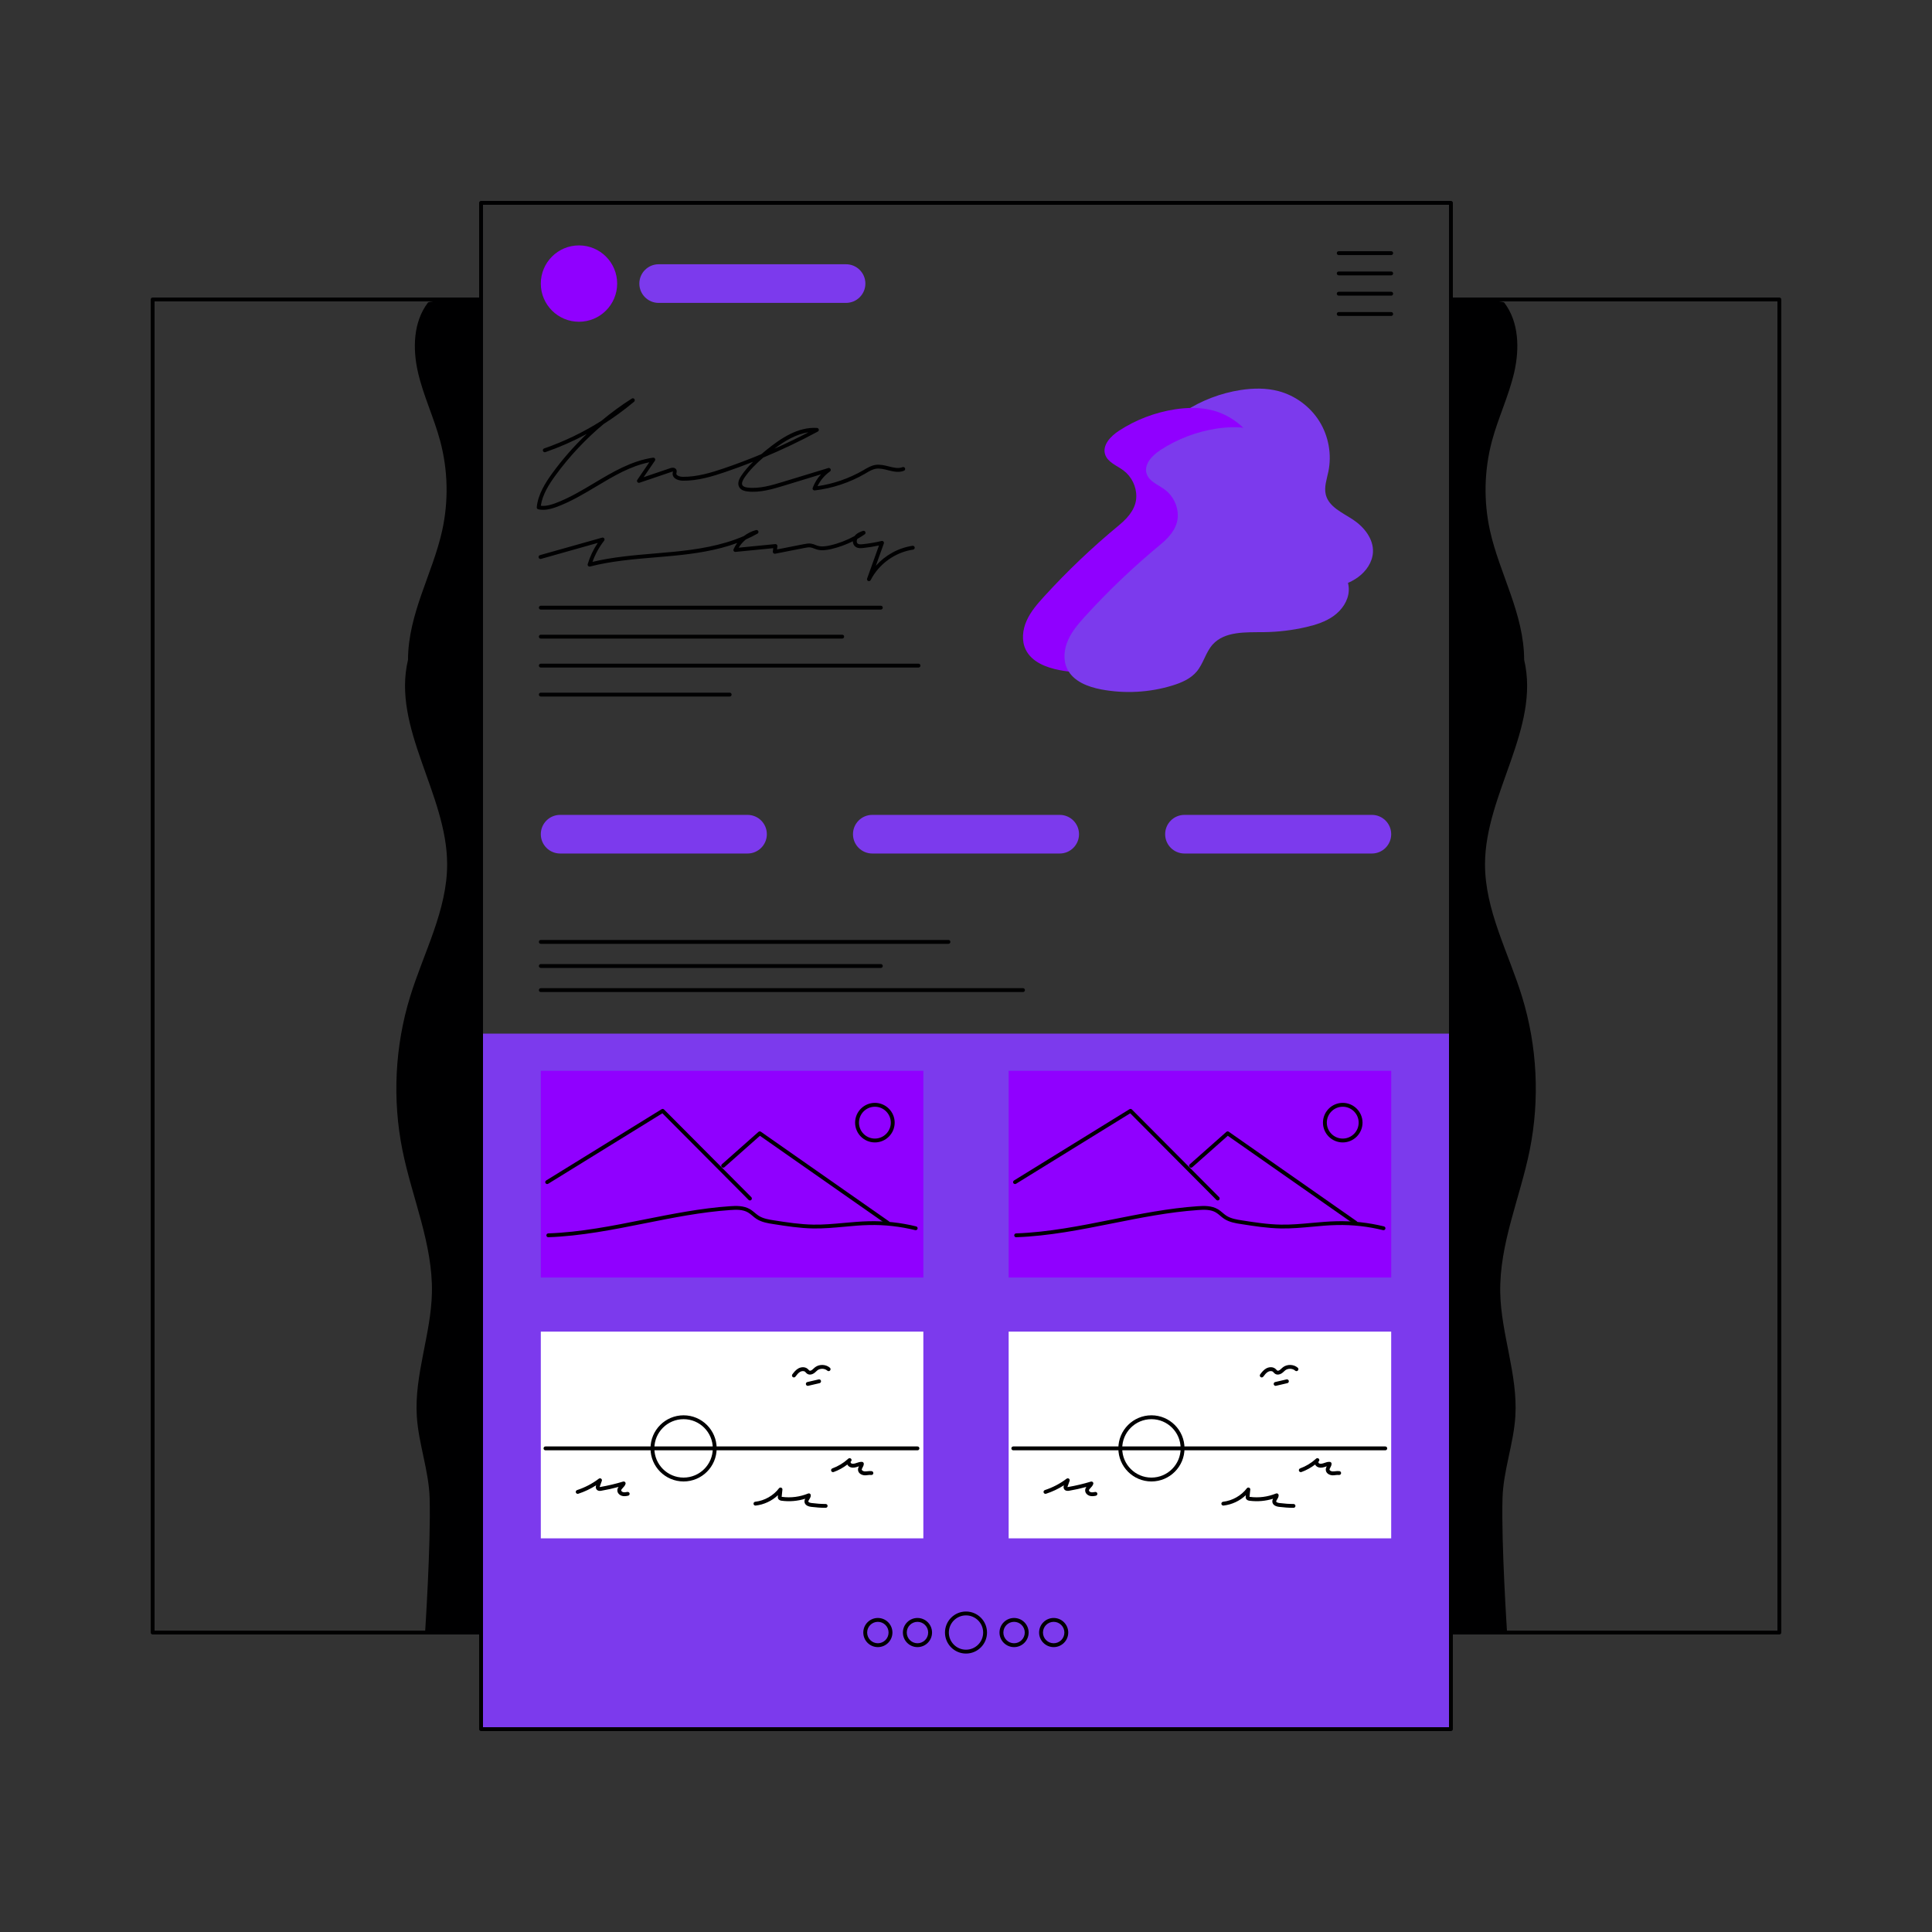 <svg transform="scale(1)" version="1.1" id="u9qDPj3OvJ" xmlns="http://www.w3.org/2000/svg" xmlns:xlink="http://www.w3.org/1999/xlink" x="0px" y="0px" width="500px" height="500px" viewBox="0 0 500 500" xml:space="preserve" class="pbimage_pbimage__wrapper__image__0LEis false"><rect x="0" y="0" width="500" height="500" fill="#333333" stroke="none"/><title>Landing Page</title><style type="text/css"> .st0{fill:#000001;} .st1{fill:#FFDC32;} .st2{fill:#FFB0CC;} .st3{fill:#005596;} .st4{fill:#FFFFFF;}
 .st4{fill:#FFFFFF;}
 .st3{fill:#7C3AED;}
 .st2{fill:#9000ff;}
 .st1{fill:#7C3AED;}
 .st0{fill:#000001;}</style><g id="page-2"><g id="shadow"><path class="st0" d="M375.75,77.64c0,0,13.54,0,13.57,0.71c3.78,4.97,3.96,11.86,2.57,17.95c-1.39,6.09-4.15,11.78-5.77,17.82
			c-2.02,7.55-2.2,15.58-0.51,23.21c2.46,11.14,8.81,21.49,8.84,33.44c4.19,17.64-10.07,34.68-10.13,52.81
			c-0.04,11.96,6.08,22.95,9.59,34.38c3.93,12.79,4.62,26.57,1.98,39.69c-2.49,12.35-7.88,24.29-7.63,36.89
			c0.22,10.77,4.58,21.25,3.91,31.99c-0.45,7.15-3.12,14.05-3.32,21.21c-0.34,11.8,1.19,34.94,1.19,34.94h-14.5L375.75,77.64z"></path><path class="st0" d="M124.3,77.64c0,0-13.54,0-13.57,0.71c-3.78,4.97-3.96,11.86-2.57,17.95s4.15,11.78,5.76,17.82
			c2.02,7.55,2.2,15.58,0.51,23.21c-2.46,11.14-8.81,21.49-8.84,33.44c-4.19,17.64,10.07,34.68,10.13,52.81
			c0.04,11.96-6.08,22.95-9.59,34.38c-3.93,12.79-4.62,26.57-1.98,39.69c2.49,12.35,7.88,24.29,7.63,36.89
			c-0.22,10.77-4.58,21.25-3.91,31.99c0.45,7.15,3.12,14.05,3.32,21.21c0.34,11.8-1.19,34.94-1.19,34.94h14.5L124.3,77.64z"></path></g><g id="line_1_"><path class="st0" d="M460.5,423h-85c-0.28,0-0.5-0.22-0.5-0.5v-345c0-0.28,0.22-0.5,0.5-0.5h85c0.28,0,0.5,0.22,0.5,0.5v345
			C461,422.78,460.78,423,460.5,423z M376,422h84V78h-84V422z"></path><path class="st0" d="M124.5,423h-85c-0.28,0-0.5-0.22-0.5-0.5v-345c0-0.28,0.22-0.5,0.5-0.5h85c0.28,0,0.5,0.22,0.5,0.5v345
			C125,422.78,124.78,423,124.5,423z M40,422h84V78H40V422z"></path></g></g><g id="page-1"><g id="colors"><rect class="st1" x="124.5" y="267.5" width="251" height="180"></rect><path class="st1" d="M306.61,130.92c-6.9,5.69-13.4,11.87-19.42,18.48c-1.73,1.9-3.45,3.88-4.5,6.23
			c-1.05,2.35-1.36,5.16-0.24,7.48c1.55,3.22,5.33,4.67,8.84,5.33c6.07,1.14,12.41,0.8,18.32-1c2.37-0.72,4.77-1.74,6.36-3.64
			c1.74-2.07,2.31-4.95,4.11-6.97c3.13-3.49,8.55-3.17,13.24-3.22c3.69-0.04,7.38-0.48,10.97-1.31c2.53-0.59,5.07-1.39,7.17-2.92
			s3.73-3.88,3.86-6.48c0.17-3.43-2.28-6.5-5.14-8.4c-2.73-1.81-6.25-3.28-7.06-6.45c-0.5-1.97,0.25-4.01,0.66-6
			c0.91-4.4,0.07-9.14-2.3-12.97c-2.37-3.82-6.23-6.69-10.58-7.85c-3.2-0.85-6.58-0.79-9.85-0.29c-5.13,0.8-10.1,2.69-14.45,5.53
			c-2.14,1.39-4.37,3.7-3.6,6.13c0.65,2.05,3.04,2.87,4.76,4.16c2.08,1.56,3.35,4.14,3.31,6.74S309.57,128.48,306.61,130.92z"></path><path class="st2" d="M289.61,135.92c-6.9,5.69-13.4,11.87-19.42,18.48c-1.73,1.9-3.45,3.88-4.5,6.23
			c-1.05,2.35-1.36,5.16-0.24,7.48c1.55,3.22,5.33,4.67,8.84,5.33c6.07,1.14,12.41,0.8,18.32-1c2.37-0.72,4.77-1.74,6.36-3.64
			c1.74-2.07,2.31-4.95,4.11-6.97c3.13-3.49,8.55-3.17,13.24-3.22c3.69-0.04,7.38-0.48,10.97-1.31c2.53-0.59,5.07-1.39,7.17-2.92
			s3.73-3.88,3.86-6.48c0.17-3.43-2.28-6.5-5.14-8.4c-2.73-1.81-6.25-3.28-7.06-6.45c-0.5-1.97,0.25-4.01,0.66-6
			c0.91-4.4,0.07-9.14-2.3-12.97c-2.37-3.82-6.23-6.69-10.58-7.85c-3.2-0.85-6.58-0.79-9.85-0.29c-5.13,0.8-10.1,2.69-14.45,5.53
			c-2.14,1.39-4.37,3.7-3.6,6.13c0.65,2.05,3.04,2.87,4.76,4.16c2.08,1.56,3.35,4.14,3.31,6.74
			C294.05,131.11,292.57,133.48,289.61,135.92z"></path><path class="st3" d="M300.35,140.91c-6.9,5.69-13.4,11.87-19.42,18.48c-1.73,1.9-3.45,3.88-4.5,6.23
			c-1.05,2.35-1.36,5.16-0.24,7.48c1.55,3.22,5.33,4.67,8.84,5.33c6.07,1.14,12.41,0.8,18.32-1c2.37-0.72,4.77-1.74,6.36-3.64
			c1.74-2.07,2.31-4.95,4.11-6.97c3.13-3.49,8.55-3.17,13.24-3.22c3.69-0.04,7.38-0.48,10.97-1.31c2.53-0.59,5.07-1.39,7.17-2.92
			s3.73-3.88,3.86-6.48c0.17-3.43-2.28-6.5-5.14-8.4c-2.73-1.81-6.25-3.28-7.06-6.45c-0.5-1.97,0.25-4.01,0.66-6
			c0.91-4.4,0.07-9.14-2.3-12.97c-2.37-3.82-6.23-6.69-10.58-7.85c-3.2-0.85-6.58-0.79-9.85-0.29c-5.13,0.8-10.1,2.69-14.45,5.53
			c-2.14,1.39-4.37,3.7-3.6,6.13c0.65,2.05,3.04,2.87,4.76,4.16c2.08,1.56,3.35,4.14,3.31,6.74
			C304.78,136.1,303.31,138.47,300.35,140.91z"></path><circle class="st2" cx="149.84" cy="73.39" r="9.88"></circle><rect class="st3" x="143.46" y="280.62" width="99" height="53.5"></rect><rect class="st3" x="264.75" y="280.62" width="99" height="53.5"></rect><rect class="st3" x="143.46" y="349.62" width="99" height="53.5"></rect><rect class="st3" x="264.75" y="349.62" width="99" height="53.5"></rect><rect class="st2" x="261.04" y="277.12" width="99" height="53.5"></rect><rect class="st4" x="261.04" y="344.62" width="99" height="53.5"></rect><rect class="st2" x="139.96" y="277.12" width="99" height="53.5"></rect><rect class="st4" x="139.96" y="344.62" width="99" height="53.5"></rect><path class="st3" d="M165.46,73.39L165.46,73.39c0-2.76,2.24-5,5-5h48.5c2.76,0,5,2.24,5,5l0,0c0,2.76-2.24,5-5,5h-48.5
			C167.7,78.39,165.46,76.15,165.46,73.39z"></path><path class="st1" d="M139.96,215.89L139.96,215.89c0-2.76,2.24-5,5-5h48.5c2.76,0,5,2.24,5,5l0,0c0,2.76-2.24,5-5,5h-48.5
			C142.2,220.89,139.96,218.65,139.96,215.89z"></path><path class="st1" d="M301.54,215.89L301.54,215.89c0-2.76,2.24-5,5-5h48.5c2.76,0,5,2.24,5,5l0,0c0,2.76-2.24,5-5,5h-48.5
			C303.78,220.89,301.54,218.65,301.54,215.89z"></path><path class="st1" d="M220.75,215.89L220.75,215.89c0-2.76,2.24-5,5-5h48.5c2.76,0,5,2.24,5,5l0,0c0,2.76-2.24,5-5,5h-48.5
			C222.99,220.89,220.75,218.65,220.75,215.89z"></path></g><g id="line"><path class="st0" d="M375.5,448h-251c-0.28,0-0.5-0.22-0.5-0.5v-395c0-0.28,0.22-0.5,0.5-0.5h251c0.28,0,0.5,0.22,0.5,0.5v395
			C376,447.78,375.78,448,375.5,448z M125,447h250V53H125V447z"></path><path class="st0" d="M360.04,66.01h-13.58c-0.28,0-0.5-0.22-0.5-0.5s0.22-0.5,0.5-0.5h13.58c0.28,0,0.5,0.22,0.5,0.5
			S360.32,66.01,360.04,66.01z"></path><path class="st0" d="M360.04,71.26h-13.58c-0.28,0-0.5-0.22-0.5-0.5s0.22-0.5,0.5-0.5h13.58c0.28,0,0.5,0.22,0.5,0.5
			S360.32,71.26,360.04,71.26z"></path><path class="st0" d="M360.04,76.51h-13.58c-0.28,0-0.5-0.22-0.5-0.5s0.22-0.5,0.5-0.5h13.58c0.28,0,0.5,0.22,0.5,0.5
			S360.32,76.51,360.04,76.51z"></path><path class="st0" d="M360.04,81.76h-13.58c-0.28,0-0.5-0.22-0.5-0.5s0.22-0.5,0.5-0.5h13.58c0.28,0,0.5,0.22,0.5,0.5
			S360.32,81.76,360.04,81.76z"></path><path class="st0" d="M227.96,157.76h-88c-0.28,0-0.5-0.22-0.5-0.5s0.22-0.5,0.5-0.5h88c0.28,0,0.5,0.22,0.5,0.5
			S228.24,157.76,227.96,157.76z"></path><path class="st0" d="M217.96,165.26h-78c-0.28,0-0.5-0.22-0.5-0.5s0.22-0.5,0.5-0.5h78c0.28,0,0.5,0.22,0.5,0.5
			S218.24,165.26,217.96,165.26z"></path><path class="st0" d="M237.71,172.76h-97.75c-0.28,0-0.5-0.22-0.5-0.5s0.22-0.5,0.5-0.5h97.75c0.28,0,0.5,0.22,0.5,0.5
			S237.99,172.76,237.71,172.76z"></path><path class="st0" d="M188.84,180.26h-48.88c-0.28,0-0.5-0.22-0.5-0.5s0.22-0.5,0.5-0.5h48.88c0.28,0,0.5,0.22,0.5,0.5
			S189.12,180.26,188.84,180.26z"></path><path class="st0" d="M245.46,244.26h-105.5c-0.28,0-0.5-0.22-0.5-0.5s0.22-0.5,0.5-0.5h105.5c0.28,0,0.5,0.22,0.5,0.5
			S245.74,244.26,245.46,244.26z"></path><path class="st0" d="M227.96,250.5h-88c-0.28,0-0.5-0.22-0.5-0.5s0.22-0.5,0.5-0.5h88c0.28,0,0.5,0.22,0.5,0.5
			S228.24,250.5,227.96,250.5z"></path><path class="st0" d="M264.75,256.74H139.96c-0.28,0-0.5-0.22-0.5-0.5s0.22-0.5,0.5-0.5h124.79c0.28,0,0.5,0.22,0.5,0.5
			S265.03,256.74,264.75,256.74z"></path><path class="st0" d="M237.44,375.34h-96.27c-0.28,0-0.5-0.22-0.5-0.5s0.22-0.5,0.5-0.5h96.27c0.28,0,0.5,0.22,0.5,0.5
			S237.72,375.34,237.44,375.34z"></path><path class="st0" d="M176.91,383.4c-4.72,0-8.56-3.84-8.56-8.56c0-4.72,3.84-8.56,8.56-8.56s8.56,3.84,8.56,8.56
			C185.47,379.56,181.63,383.4,176.91,383.4z M176.91,367.28c-4.17,0-7.56,3.39-7.56,7.56c0,4.17,3.39,7.56,7.56,7.56
			s7.56-3.39,7.56-7.56C184.47,370.67,181.08,367.28,176.91,367.28z"></path><path class="st0" d="M205.46,356.48c-0.1,0-0.21-0.03-0.3-0.1c-0.22-0.17-0.26-0.48-0.1-0.7c0.41-0.54,0.87-1.15,1.55-1.53
			c0.7-0.39,1.72-0.49,2.43,0.13c0.08,0.07,0.15,0.14,0.22,0.22c0.07,0.08,0.15,0.16,0.21,0.2c0.15,0.09,0.42,0.01,0.61-0.12
			c0.17-0.11,0.31-0.25,0.45-0.38c0.14-0.13,0.28-0.26,0.44-0.38c1.11-0.82,2.78-0.75,3.81,0.15c0.21,0.18,0.23,0.5,0.04,0.71
			c-0.18,0.21-0.5,0.23-0.71,0.04c-0.67-0.6-1.82-0.64-2.55-0.1c-0.12,0.09-0.24,0.2-0.35,0.31c-0.18,0.17-0.36,0.34-0.59,0.49
			c-0.57,0.37-1.2,0.42-1.67,0.14c-0.19-0.11-0.32-0.26-0.43-0.38c-0.05-0.05-0.09-0.1-0.14-0.15c-0.33-0.29-0.9-0.23-1.29-0.01
			c-0.49,0.27-0.87,0.77-1.23,1.25C205.76,356.41,205.61,356.48,205.46,356.48z"></path><path class="st0" d="M209.06,358.66c-0.23,0-0.43-0.16-0.49-0.39c-0.06-0.27,0.1-0.54,0.37-0.6l2.93-0.68
			c0.27-0.06,0.54,0.1,0.6,0.37c0.06,0.27-0.1,0.54-0.37,0.6l-2.93,0.68C209.14,358.66,209.1,358.66,209.06,358.66z"></path><path class="st0" d="M161.6,387.21c-0.2,0-0.41-0.02-0.62-0.08c-0.58-0.16-1.21-0.67-1.21-1.41c-0.01-0.36,0.14-0.66,0.32-0.91
			c-1.5,0.41-2.99,0.74-4.46,0.99c-0.74,0.14-1.1-0.12-1.27-0.37c-0.26-0.37-0.16-0.78-0.08-1.04c-1.43,0.92-2.98,1.65-4.62,2.19
			c-0.26,0.09-0.54-0.06-0.63-0.32c-0.09-0.26,0.06-0.54,0.32-0.63c2.04-0.67,3.94-1.66,5.62-2.94c0.18-0.13,0.42-0.14,0.6-0.01
			c0.18,0.13,0.25,0.36,0.18,0.57c-0.1,0.29-0.2,0.58-0.31,0.86l-0.18,0.51c-0.01,0.04-0.05,0.15-0.06,0.23
			c0.03-0.01,0.12-0.01,0.26-0.04c1.91-0.33,3.86-0.79,5.8-1.38c0.18-0.05,0.37,0,0.5,0.12c0.13,0.13,0.18,0.32,0.12,0.5
			c-0.13,0.42-0.42,0.73-0.68,1c-0.27,0.28-0.43,0.47-0.43,0.65c0,0.18,0.21,0.38,0.47,0.46c0.33,0.09,0.73,0.02,1.12-0.05
			c0.27-0.04,0.53,0.13,0.58,0.4c0.05,0.27-0.13,0.53-0.4,0.58C162.24,387.16,161.92,387.21,161.6,387.21z"></path><path class="st0" d="M213.68,390.22c-1.21,0-2.48-0.09-3.77-0.25c-1.24-0.17-1.6-0.73-1.69-1.18c-0.07-0.35,0.03-0.66,0.17-0.92
			c-1.96,0.61-4.05,0.79-6.1,0.52c-0.19-0.03-0.69-0.1-0.91-0.55c-0.1-0.24-0.08-0.45-0.07-0.59l0.03-0.3
			c-1.57,1.48-3.6,2.44-5.78,2.69c-0.28,0.03-0.52-0.17-0.55-0.44c-0.03-0.27,0.17-0.52,0.44-0.55c2.4-0.27,4.7-1.57,6.15-3.48
			c0.14-0.18,0.37-0.24,0.58-0.16c0.21,0.08,0.34,0.29,0.31,0.51l-0.19,1.82c0,0.01,0,0.02,0,0.03c0.03,0.01,0.07,0.01,0.12,0.02
			c2.28,0.3,4.6,0,6.72-0.87c0.15-0.06,0.33-0.05,0.47,0.05c0.14,0.09,0.22,0.25,0.22,0.42c0,0.43-0.22,0.79-0.4,1.07
			c-0.13,0.21-0.26,0.41-0.23,0.54c0.03,0.17,0.36,0.32,0.84,0.38c1.25,0.16,2.48,0.25,3.64,0.25c0.28,0,0.5,0.22,0.5,0.5
			S213.96,390.22,213.68,390.22z"></path><path class="st0" d="M223.9,381.81c-0.04,0-0.08,0-0.11,0c-0.81-0.03-1.69-0.53-1.74-1.41c-0.02-0.35,0.11-0.66,0.24-0.92
			c-0.08,0.03-0.16,0.05-0.25,0.08l-0.33,0.11c-0.78,0.24-1.41,0.21-1.9-0.08c-0.22-0.13-0.4-0.33-0.52-0.57
			c-1.07,0.82-2.27,1.48-3.54,1.94c-0.26,0.09-0.55-0.04-0.64-0.3c-0.09-0.26,0.04-0.55,0.3-0.64c1.48-0.54,2.86-1.37,4.01-2.41
			c0.05-0.05,0.11-0.1,0.17-0.15c0.22-0.15,0.51-0.11,0.68,0.09s0.15,0.5-0.05,0.68c-0.02,0.02-0.05,0.04-0.07,0.06
			c-0.02,0.03-0.02,0.08-0.02,0.1c0.01,0.13,0.08,0.27,0.18,0.33c0.23,0.14,0.61,0.13,1.1-0.02l0.3-0.1
			c0.41-0.14,0.87-0.29,1.36-0.27c0.28,0.01,0.49,0.24,0.48,0.52c-0.01,0.37-0.18,0.68-0.32,0.95c-0.11,0.2-0.21,0.39-0.2,0.53
			c0.01,0.25,0.42,0.46,0.78,0.47c0.23,0.01,0.46-0.02,0.69-0.04c0.34-0.04,0.7-0.08,1.08-0.03c0.27,0.03,0.47,0.28,0.44,0.56
			c-0.03,0.27-0.28,0.48-0.56,0.43c-0.26-0.03-0.54,0-0.84,0.03C224.37,381.79,224.13,381.81,223.9,381.81z"></path><path class="st0" d="M194.08,310.68c-0.13,0-0.26-0.05-0.35-0.15l-22.31-22.41l-29.55,18.24c-0.24,0.14-0.54,0.07-0.69-0.16
			s-0.07-0.54,0.16-0.69l29.89-18.45c0.2-0.12,0.45-0.09,0.62,0.07l22.59,22.69c0.19,0.2,0.19,0.51,0,0.71
			C194.34,310.63,194.21,310.68,194.08,310.68z"></path><path class="st0" d="M229.78,316.99c-0.1,0-0.2-0.03-0.29-0.09l-32.82-22.96l-9.18,8.13c-0.21,0.18-0.52,0.16-0.71-0.04
			c-0.18-0.21-0.16-0.52,0.04-0.71l9.47-8.39c0.17-0.15,0.43-0.17,0.62-0.04l33.14,23.18c0.23,0.16,0.28,0.47,0.12,0.7
			C230.09,316.92,229.94,316.99,229.78,316.99z"></path><path class="st0" d="M226.42,295.66c-2.82,0-5.12-2.3-5.12-5.12s2.3-5.12,5.12-5.12s5.12,2.3,5.12,5.12
			S229.24,295.66,226.42,295.66z M226.42,286.42c-2.27,0-4.12,1.85-4.12,4.12s1.85,4.12,4.12,4.12s4.12-1.85,4.12-4.12
			S228.69,286.42,226.42,286.42z"></path><path class="st0" d="M141.9,320.2c-0.27,0-0.49-0.21-0.5-0.48c-0.01-0.28,0.21-0.51,0.48-0.52c8.34-0.29,16.7-1.96,24.78-3.58
			c7.24-1.44,14.73-2.94,22.21-3.45c1.69-0.12,3.62-0.17,5.21,0.76c0.47,0.27,0.88,0.62,1.28,0.95c0.33,0.27,0.64,0.53,0.97,0.75
			c1.18,0.76,2.72,1,3.95,1.19c3.33,0.52,6.77,1.05,10.17,1.11c2.64,0.05,5.34-0.2,7.95-0.44c2.13-0.19,4.33-0.39,6.51-0.44
			c4.09-0.09,8.2,0.36,12.19,1.34c0.27,0.07,0.43,0.34,0.37,0.6c-0.07,0.27-0.34,0.43-0.6,0.37c-3.91-0.96-7.92-1.41-11.93-1.32
			c-2.15,0.04-4.33,0.24-6.44,0.44c-2.63,0.24-5.35,0.49-8.06,0.44c-3.48-0.06-6.95-0.6-10.31-1.13c-1.33-0.2-2.99-0.46-4.34-1.33
			c-0.39-0.25-0.74-0.54-1.07-0.83c-0.38-0.32-0.74-0.62-1.14-0.85c-1.34-0.79-3.02-0.74-4.63-0.62c-7.42,0.51-14.88,2-22.09,3.44
			c-8.12,1.62-16.52,3.3-24.94,3.59C141.91,320.2,141.91,320.2,141.9,320.2z"></path><path class="st0" d="M358.51,375.34h-96.27c-0.28,0-0.5-0.22-0.5-0.5s0.22-0.5,0.5-0.5h96.27c0.28,0,0.5,0.22,0.5,0.5
			S358.79,375.34,358.51,375.34z"></path><path class="st0" d="M297.99,383.4c-4.72,0-8.56-3.84-8.56-8.56c0-4.72,3.84-8.56,8.56-8.56c4.72,0,8.56,3.84,8.56,8.56
			C306.55,379.56,302.71,383.4,297.99,383.4z M297.99,367.28c-4.17,0-7.56,3.39-7.56,7.56c0,4.17,3.39,7.56,7.56,7.56
			c4.17,0,7.56-3.39,7.56-7.56C305.55,370.67,302.16,367.28,297.99,367.28z"></path><path class="st0" d="M326.54,356.48c-0.11,0-0.21-0.03-0.3-0.1c-0.22-0.17-0.26-0.48-0.1-0.7c0.41-0.54,0.87-1.15,1.55-1.53
			c0.7-0.39,1.72-0.5,2.43,0.13c0.08,0.07,0.15,0.14,0.22,0.22c0.08,0.08,0.15,0.16,0.21,0.2c0.15,0.09,0.42,0.01,0.61-0.12
			c0.17-0.11,0.31-0.25,0.45-0.38c0.14-0.13,0.28-0.26,0.44-0.38c1.11-0.82,2.79-0.75,3.81,0.15c0.21,0.18,0.23,0.5,0.04,0.71
			s-0.5,0.23-0.71,0.04c-0.67-0.6-1.82-0.64-2.55-0.1c-0.12,0.09-0.24,0.2-0.35,0.31c-0.18,0.17-0.37,0.34-0.59,0.49
			c-0.57,0.37-1.2,0.42-1.67,0.14c-0.19-0.11-0.32-0.26-0.43-0.38c-0.05-0.05-0.09-0.1-0.14-0.15c-0.33-0.29-0.9-0.23-1.29-0.01
			c-0.49,0.27-0.87,0.77-1.23,1.25C326.84,356.41,326.69,356.48,326.54,356.48z"></path><path class="st0" d="M330.13,358.66c-0.23,0-0.43-0.16-0.49-0.39c-0.06-0.27,0.1-0.54,0.37-0.6l2.93-0.68
			c0.27-0.07,0.54,0.1,0.6,0.37c0.06,0.27-0.1,0.54-0.37,0.6l-2.93,0.68C330.21,358.66,330.17,358.66,330.13,358.66z"></path><path class="st0" d="M282.67,387.21c-0.2,0-0.41-0.02-0.62-0.08c-0.58-0.16-1.21-0.67-1.21-1.41c0-0.36,0.14-0.66,0.32-0.91
			c-1.5,0.41-2.99,0.74-4.46,0.99c-0.75,0.13-1.11-0.12-1.28-0.37c-0.26-0.37-0.16-0.78-0.08-1.04c-1.43,0.92-2.98,1.65-4.62,2.19
			c-0.26,0.09-0.55-0.06-0.63-0.32c-0.09-0.26,0.06-0.54,0.32-0.63c2.04-0.67,3.94-1.66,5.62-2.94c0.18-0.13,0.42-0.14,0.6-0.01
			c0.18,0.13,0.25,0.36,0.18,0.57c-0.09,0.27-0.19,0.55-0.29,0.82l-0.2,0.56c-0.01,0.04-0.05,0.16-0.07,0.23
			c0.03-0.01,0.12-0.01,0.26-0.04c1.91-0.33,3.86-0.79,5.8-1.38c0.18-0.05,0.37,0,0.5,0.12c0.13,0.13,0.18,0.32,0.12,0.5
			c-0.13,0.42-0.42,0.73-0.68,1c-0.27,0.28-0.43,0.47-0.43,0.65c0,0.18,0.21,0.38,0.47,0.46c0.33,0.09,0.73,0.02,1.12-0.05
			c0.28-0.04,0.53,0.13,0.58,0.4s-0.13,0.53-0.4,0.58C283.31,387.16,283,387.21,282.67,387.21z"></path><path class="st0" d="M334.76,390.22c-1.21,0-2.48-0.09-3.77-0.25c-1.24-0.17-1.6-0.73-1.69-1.18c-0.07-0.35,0.03-0.66,0.17-0.92
			c-1.96,0.61-4.05,0.79-6.1,0.52c-0.19-0.03-0.69-0.1-0.91-0.55c-0.1-0.24-0.08-0.45-0.07-0.59l0.03-0.3
			c-1.57,1.48-3.6,2.44-5.78,2.69c-0.27,0.02-0.52-0.17-0.55-0.44s0.17-0.52,0.44-0.55c2.4-0.27,4.7-1.57,6.15-3.48
			c0.14-0.18,0.37-0.24,0.58-0.16c0.21,0.08,0.34,0.29,0.31,0.51l-0.19,1.82c0,0.01,0,0.02,0,0.03c0.03,0.01,0.07,0.01,0.12,0.02
			c2.28,0.3,4.6,0,6.72-0.87c0.15-0.06,0.33-0.05,0.47,0.05c0.14,0.09,0.22,0.25,0.22,0.42c0,0.43-0.22,0.79-0.4,1.07
			c-0.13,0.21-0.26,0.41-0.23,0.54c0.03,0.17,0.36,0.32,0.84,0.38c1.25,0.16,2.48,0.25,3.64,0.25c0.28,0,0.5,0.22,0.5,0.5
			S335.04,390.22,334.76,390.22z"></path><path class="st0" d="M344.96,381.81c-0.04,0-0.08,0-0.11,0c-0.81-0.03-1.7-0.53-1.74-1.41c-0.02-0.35,0.11-0.66,0.24-0.92
			c-0.08,0.03-0.16,0.05-0.25,0.08l-0.33,0.11c-0.78,0.24-1.41,0.21-1.9-0.08c-0.22-0.13-0.4-0.33-0.52-0.57
			c-1.07,0.82-2.27,1.48-3.54,1.94c-0.25,0.09-0.55-0.04-0.64-0.3c-0.09-0.26,0.04-0.55,0.3-0.64c1.48-0.54,2.86-1.37,4.01-2.41
			c0.05-0.05,0.11-0.1,0.17-0.15c0.21-0.15,0.51-0.11,0.68,0.09c0.17,0.2,0.15,0.5-0.05,0.68c-0.02,0.02-0.04,0.04-0.07,0.06
			c-0.02,0.03-0.02,0.08-0.02,0.1c0.01,0.13,0.08,0.27,0.18,0.33c0.23,0.14,0.6,0.13,1.1-0.02l0.3-0.1c0.41-0.14,0.85-0.3,1.36-0.27
			c0.28,0.01,0.49,0.24,0.48,0.52c-0.01,0.37-0.18,0.68-0.32,0.95c-0.11,0.2-0.21,0.39-0.2,0.53c0.01,0.25,0.42,0.46,0.78,0.47
			c0.22,0.01,0.46-0.02,0.69-0.04c0.34-0.04,0.7-0.08,1.08-0.03c0.27,0.03,0.47,0.28,0.43,0.56c-0.03,0.27-0.28,0.47-0.56,0.43
			c-0.26-0.03-0.54,0-0.84,0.03C345.44,381.79,345.2,381.81,344.96,381.81z"></path><path class="st0" d="M315.15,310.68c-0.13,0-0.26-0.05-0.35-0.15l-22.3-22.41l-29.55,18.24c-0.23,0.14-0.54,0.07-0.69-0.16
			c-0.14-0.24-0.07-0.54,0.16-0.69l29.89-18.45c0.2-0.12,0.45-0.09,0.62,0.07l22.58,22.69c0.19,0.2,0.19,0.51,0,0.71
			C315.41,310.63,315.28,310.68,315.15,310.68z"></path><path class="st0" d="M350.86,316.99c-0.1,0-0.2-0.03-0.29-0.09l-32.82-22.96l-9.17,8.13c-0.21,0.18-0.52,0.17-0.71-0.04
			c-0.18-0.21-0.16-0.52,0.04-0.71l9.47-8.39c0.17-0.15,0.43-0.17,0.62-0.04l33.14,23.18c0.23,0.16,0.28,0.47,0.12,0.7
			C351.17,316.92,351.02,316.99,350.86,316.99z"></path><path class="st0" d="M347.5,295.66c-2.82,0-5.12-2.3-5.12-5.12s2.3-5.12,5.12-5.12s5.12,2.3,5.12,5.12S350.32,295.66,347.5,295.66
			z M347.5,286.42c-2.27,0-4.12,1.85-4.12,4.12s1.85,4.12,4.12,4.12s4.12-1.85,4.12-4.12S349.77,286.42,347.5,286.42z"></path><path class="st0" d="M262.98,320.2c-0.27,0-0.49-0.21-0.5-0.48c-0.01-0.28,0.21-0.51,0.48-0.52c8.34-0.29,16.7-1.96,24.78-3.58
			c7.24-1.44,14.73-2.94,22.21-3.45c1.69-0.12,3.62-0.17,5.21,0.76c0.47,0.27,0.88,0.62,1.27,0.95c0.33,0.28,0.64,0.54,0.97,0.75
			c1.18,0.76,2.72,1,3.95,1.19c3.33,0.52,6.77,1.06,10.17,1.11c2.66,0.05,5.34-0.2,7.95-0.44c2.13-0.19,4.33-0.39,6.51-0.44
			c4.1-0.09,8.2,0.36,12.19,1.34c0.27,0.07,0.43,0.34,0.37,0.6c-0.06,0.27-0.33,0.43-0.6,0.37c-3.91-0.96-7.92-1.41-11.93-1.32
			c-2.15,0.04-4.33,0.24-6.44,0.44c-2.63,0.24-5.37,0.49-8.06,0.44c-3.48-0.06-6.95-0.6-10.31-1.13c-1.33-0.2-2.99-0.46-4.34-1.33
			c-0.39-0.25-0.74-0.54-1.07-0.83c-0.38-0.32-0.74-0.62-1.13-0.85c-1.34-0.79-3.02-0.74-4.63-0.62c-7.42,0.51-14.88,2-22.09,3.44
			c-8.12,1.62-16.52,3.3-24.94,3.59C262.99,320.2,262.99,320.2,262.98,320.2z"></path><path class="st0" d="M140.55,131.94c-0.42,0-0.83-0.04-1.25-0.13c-0.25-0.06-0.41-0.29-0.39-0.54c0.33-3.34,2.23-6.33,4.04-8.82
			c2.64-3.62,5.63-7.02,8.9-10.15c-3.42,1.85-6.99,3.42-10.7,4.71c-0.26,0.09-0.55-0.05-0.64-0.31c-0.09-0.26,0.05-0.55,0.31-0.64
			c5.22-1.82,10.16-4.2,14.79-7.13c2.52-2.1,5.16-4.04,7.9-5.78c0.22-0.14,0.52-0.09,0.67,0.13c0.16,0.21,0.12,0.51-0.08,0.68
			c-2.51,2.11-5.15,4.04-7.9,5.79c-4.67,3.91-8.88,8.4-12.44,13.28c-1.65,2.26-3.37,4.94-3.8,7.86c1.34,0.16,2.72-0.26,3.92-0.72
			c3.45-1.3,6.73-3.26,9.91-5.16c4.74-2.83,9.64-5.76,15.21-6.56c0.2-0.03,0.39,0.06,0.5,0.23c0.1,0.17,0.1,0.38-0.01,0.55
			l-2.92,4.27l6.87-2.33c0.74-0.25,1.36-0.1,1.6,0.4c0.15,0.33,0.08,0.63,0.03,0.83c-0.01,0.05-0.02,0.1-0.03,0.15
			c-0.02,0.13,0.02,0.23,0.11,0.34c0.25,0.29,0.9,0.51,1.53,0.51c3.72,0.05,7.45-1.1,10.63-2.18c3.27-1.11,6.51-2.34,9.7-3.67
			c0.47-0.4,0.94-0.78,1.41-1.16c3.67-2.96,8.09-5.95,13.02-5.64c0.22,0.01,0.41,0.17,0.46,0.39c0.05,0.22-0.05,0.44-0.25,0.55
			c-4.56,2.46-9.28,4.71-14.11,6.72c-1.8,1.54-3.56,3.26-4.93,5.29c-0.56,0.85-0.72,1.5-0.45,1.91c0.2,0.31,0.63,0.49,1.36,0.58
			c3.07,0.35,6.25-0.62,9.06-1.47l11.77-3.59c0.24-0.07,0.49,0.04,0.6,0.26c0.11,0.22,0.04,0.49-0.16,0.63
			c-1.37,0.96-2.49,2.29-3.21,3.8c4.13-0.6,8.19-2.01,11.79-4.09l0.25-0.15c0.91-0.53,1.85-1.09,2.94-1.26
			c1.17-0.18,2.33,0.11,3.45,0.39c1.27,0.32,2.48,0.62,3.56,0.19c0.26-0.1,0.55,0.02,0.65,0.28c0.1,0.26-0.02,0.55-0.28,0.65
			c-1.38,0.55-2.8,0.19-4.17-0.15c-1.07-0.27-2.08-0.52-3.05-0.37c-0.91,0.14-1.73,0.62-2.59,1.13l-0.25,0.15
			c-3.96,2.3-8.47,3.8-13.03,4.33c-0.17,0.02-0.34-0.05-0.45-0.19c-0.11-0.14-0.14-0.32-0.07-0.48c0.48-1.29,1.21-2.48,2.14-3.49
			l-9.56,2.92c-2.9,0.88-6.19,1.89-9.47,1.51c-0.67-0.08-1.6-0.28-2.08-1.04c-0.5-0.78-0.34-1.79,0.46-3
			c0.9-1.34,1.96-2.54,3.08-3.64c-2.39,0.95-4.8,1.83-7.23,2.66c-3.27,1.11-7.06,2.28-10.97,2.24c-0.71-0.01-1.73-0.24-2.27-0.85
			c-0.28-0.32-0.4-0.71-0.35-1.13c0.01-0.08,0.03-0.17,0.05-0.25c0.01-0.06,0.03-0.14,0.04-0.18c-0.02,0.04-0.16,0.05-0.37,0.12
			l-8.29,2.81c-0.2,0.07-0.43,0-0.56-0.17c-0.13-0.17-0.14-0.41-0.01-0.58l3.1-4.54c-4.88,0.97-9.17,3.53-13.69,6.23
			c-3.21,1.92-6.53,3.9-10.07,5.24C143.18,131.53,141.88,131.94,140.55,131.94z M209.23,111.88c-3.19,0.45-6.16,2.25-8.8,4.24
			C203.41,114.79,206.35,113.38,209.23,111.88z"></path><path class="st0" d="M224.88,150.4c-0.07,0-0.13-0.01-0.2-0.04c-0.24-0.1-0.36-0.38-0.27-0.63l3.07-8.56
			c-1.36,0.29-2.77,0.51-4.18,0.66c-0.49,0.04-1.3,0.12-1.91-0.34c-0.46-0.35-0.67-0.87-0.67-1.41c-1.8,0.89-3.71,1.58-5.66,2.03
			c-1.19,0.26-2.46,0.46-3.69,0.09c-0.23-0.07-0.45-0.16-0.68-0.24c-0.31-0.12-0.6-0.24-0.89-0.28c-0.48-0.08-0.99,0.01-1.54,0.12
			l-7.65,1.5c-0.16,0.03-0.32-0.02-0.44-0.12c-0.12-0.11-0.18-0.27-0.16-0.43l0.1-0.88l-9.76,0.96c-0.18,0.01-0.35-0.06-0.45-0.2
			s-0.12-0.33-0.05-0.49c0.25-0.57,0.57-1.12,0.94-1.62c-5.38,1.97-11.09,2.78-16.21,3.28c-1.69,0.17-3.38,0.31-5.08,0.45
			c-5.57,0.47-11.33,0.96-16.8,2.36c-0.17,0.04-0.36-0.01-0.48-0.14c-0.12-0.13-0.17-0.32-0.12-0.49c0.57-1.91,1.46-3.78,2.6-5.48
			l-14.69,4.14c-0.26,0.08-0.54-0.08-0.62-0.35c-0.07-0.27,0.08-0.54,0.35-0.62l16.08-4.53c0.21-0.06,0.43,0.02,0.55,0.2
			c0.12,0.18,0.11,0.42-0.02,0.59c-1.29,1.65-2.32,3.53-3.01,5.48c5.28-1.26,10.77-1.72,16.08-2.17c1.69-0.14,3.38-0.29,5.06-0.45
			c5.72-0.57,12.18-1.51,18.04-4.06c0.94-0.72,2.01-1.26,3.15-1.55c0.25-0.06,0.49,0.07,0.59,0.3c0.09,0.23,0,0.5-0.22,0.62
			c-0.98,0.55-1.98,1.05-3,1.5c-0.74,0.59-1.38,1.32-1.87,2.14l9.47-0.93c0.15-0.01,0.3,0.04,0.41,0.15s0.16,0.26,0.14,0.41
			l-0.09,0.82l6.93-1.36c0.63-0.12,1.29-0.25,1.94-0.13c0.39,0.06,0.75,0.2,1.09,0.34c0.2,0.08,0.39,0.16,0.59,0.21
			c1.02,0.3,2.13,0.13,3.19-0.11c2.2-0.5,4.34-1.32,6.32-2.41c0.57-0.75,1.47-1.11,2.19-1.34c0.24-0.08,0.49,0.04,0.6,0.26
			c0.11,0.22,0.04,0.49-0.16,0.63c-0.62,0.43-1.26,0.83-1.92,1.2c-0.21,0.4-0.21,0.97,0.13,1.22c0.28,0.21,0.75,0.18,1.21,0.14
			c1.68-0.17,3.34-0.45,4.94-0.84c0.18-0.04,0.37,0.02,0.49,0.15s0.16,0.33,0.1,0.5l-2.07,5.77c2.44-2.74,5.84-4.63,9.49-5.17
			c0.27-0.04,0.53,0.15,0.57,0.42c0.04,0.27-0.15,0.53-0.42,0.57c-4.64,0.68-8.84,3.7-10.97,7.88
			C225.24,150.3,225.06,150.4,224.88,150.4z"></path><path class="st0" d="M250,427.94c-3,0-5.44-2.44-5.44-5.44s2.44-5.44,5.44-5.44c3,0,5.44,2.44,5.44,5.44S253,427.94,250,427.94z
			 M250,418.06c-2.45,0-4.44,1.99-4.44,4.44s1.99,4.44,4.44,4.44s4.44-1.99,4.44-4.44S252.45,418.06,250,418.06z"></path><path class="st0" d="M237.44,426.27c-2.08,0-3.77-1.69-3.77-3.77s1.69-3.77,3.77-3.77s3.77,1.69,3.77,3.77
			S239.52,426.27,237.44,426.27z M237.44,419.73c-1.53,0-2.77,1.24-2.77,2.77s1.24,2.77,2.77,2.77s2.77-1.24,2.77-2.77
			S238.97,419.73,237.44,419.73z"></path><path class="st0" d="M227.19,426.27c-2.08,0-3.77-1.69-3.77-3.77s1.69-3.77,3.77-3.77s3.77,1.69,3.77,3.77
			S229.27,426.27,227.19,426.27z M227.19,419.73c-1.53,0-2.77,1.24-2.77,2.77s1.24,2.77,2.77,2.77s2.77-1.24,2.77-2.77
			S228.72,419.73,227.19,419.73z"></path><path class="st0" d="M272.69,426.27c-2.08,0-3.77-1.69-3.77-3.77s1.69-3.77,3.77-3.77c2.08,0,3.77,1.69,3.77,3.77
			S274.77,426.27,272.69,426.27z M272.69,419.73c-1.53,0-2.77,1.24-2.77,2.77s1.24,2.77,2.77,2.77s2.77-1.24,2.77-2.77
			S274.22,419.73,272.69,419.73z"></path><path class="st0" d="M262.44,426.27c-2.08,0-3.77-1.69-3.77-3.77s1.69-3.77,3.77-3.77c2.08,0,3.77,1.69,3.77,3.77
			S264.52,426.27,262.44,426.27z M262.44,419.73c-1.53,0-2.77,1.24-2.77,2.77s1.24,2.77,2.77,2.77s2.77-1.24,2.77-2.77
			S263.97,419.73,262.44,419.73z"></path></g></g></svg>